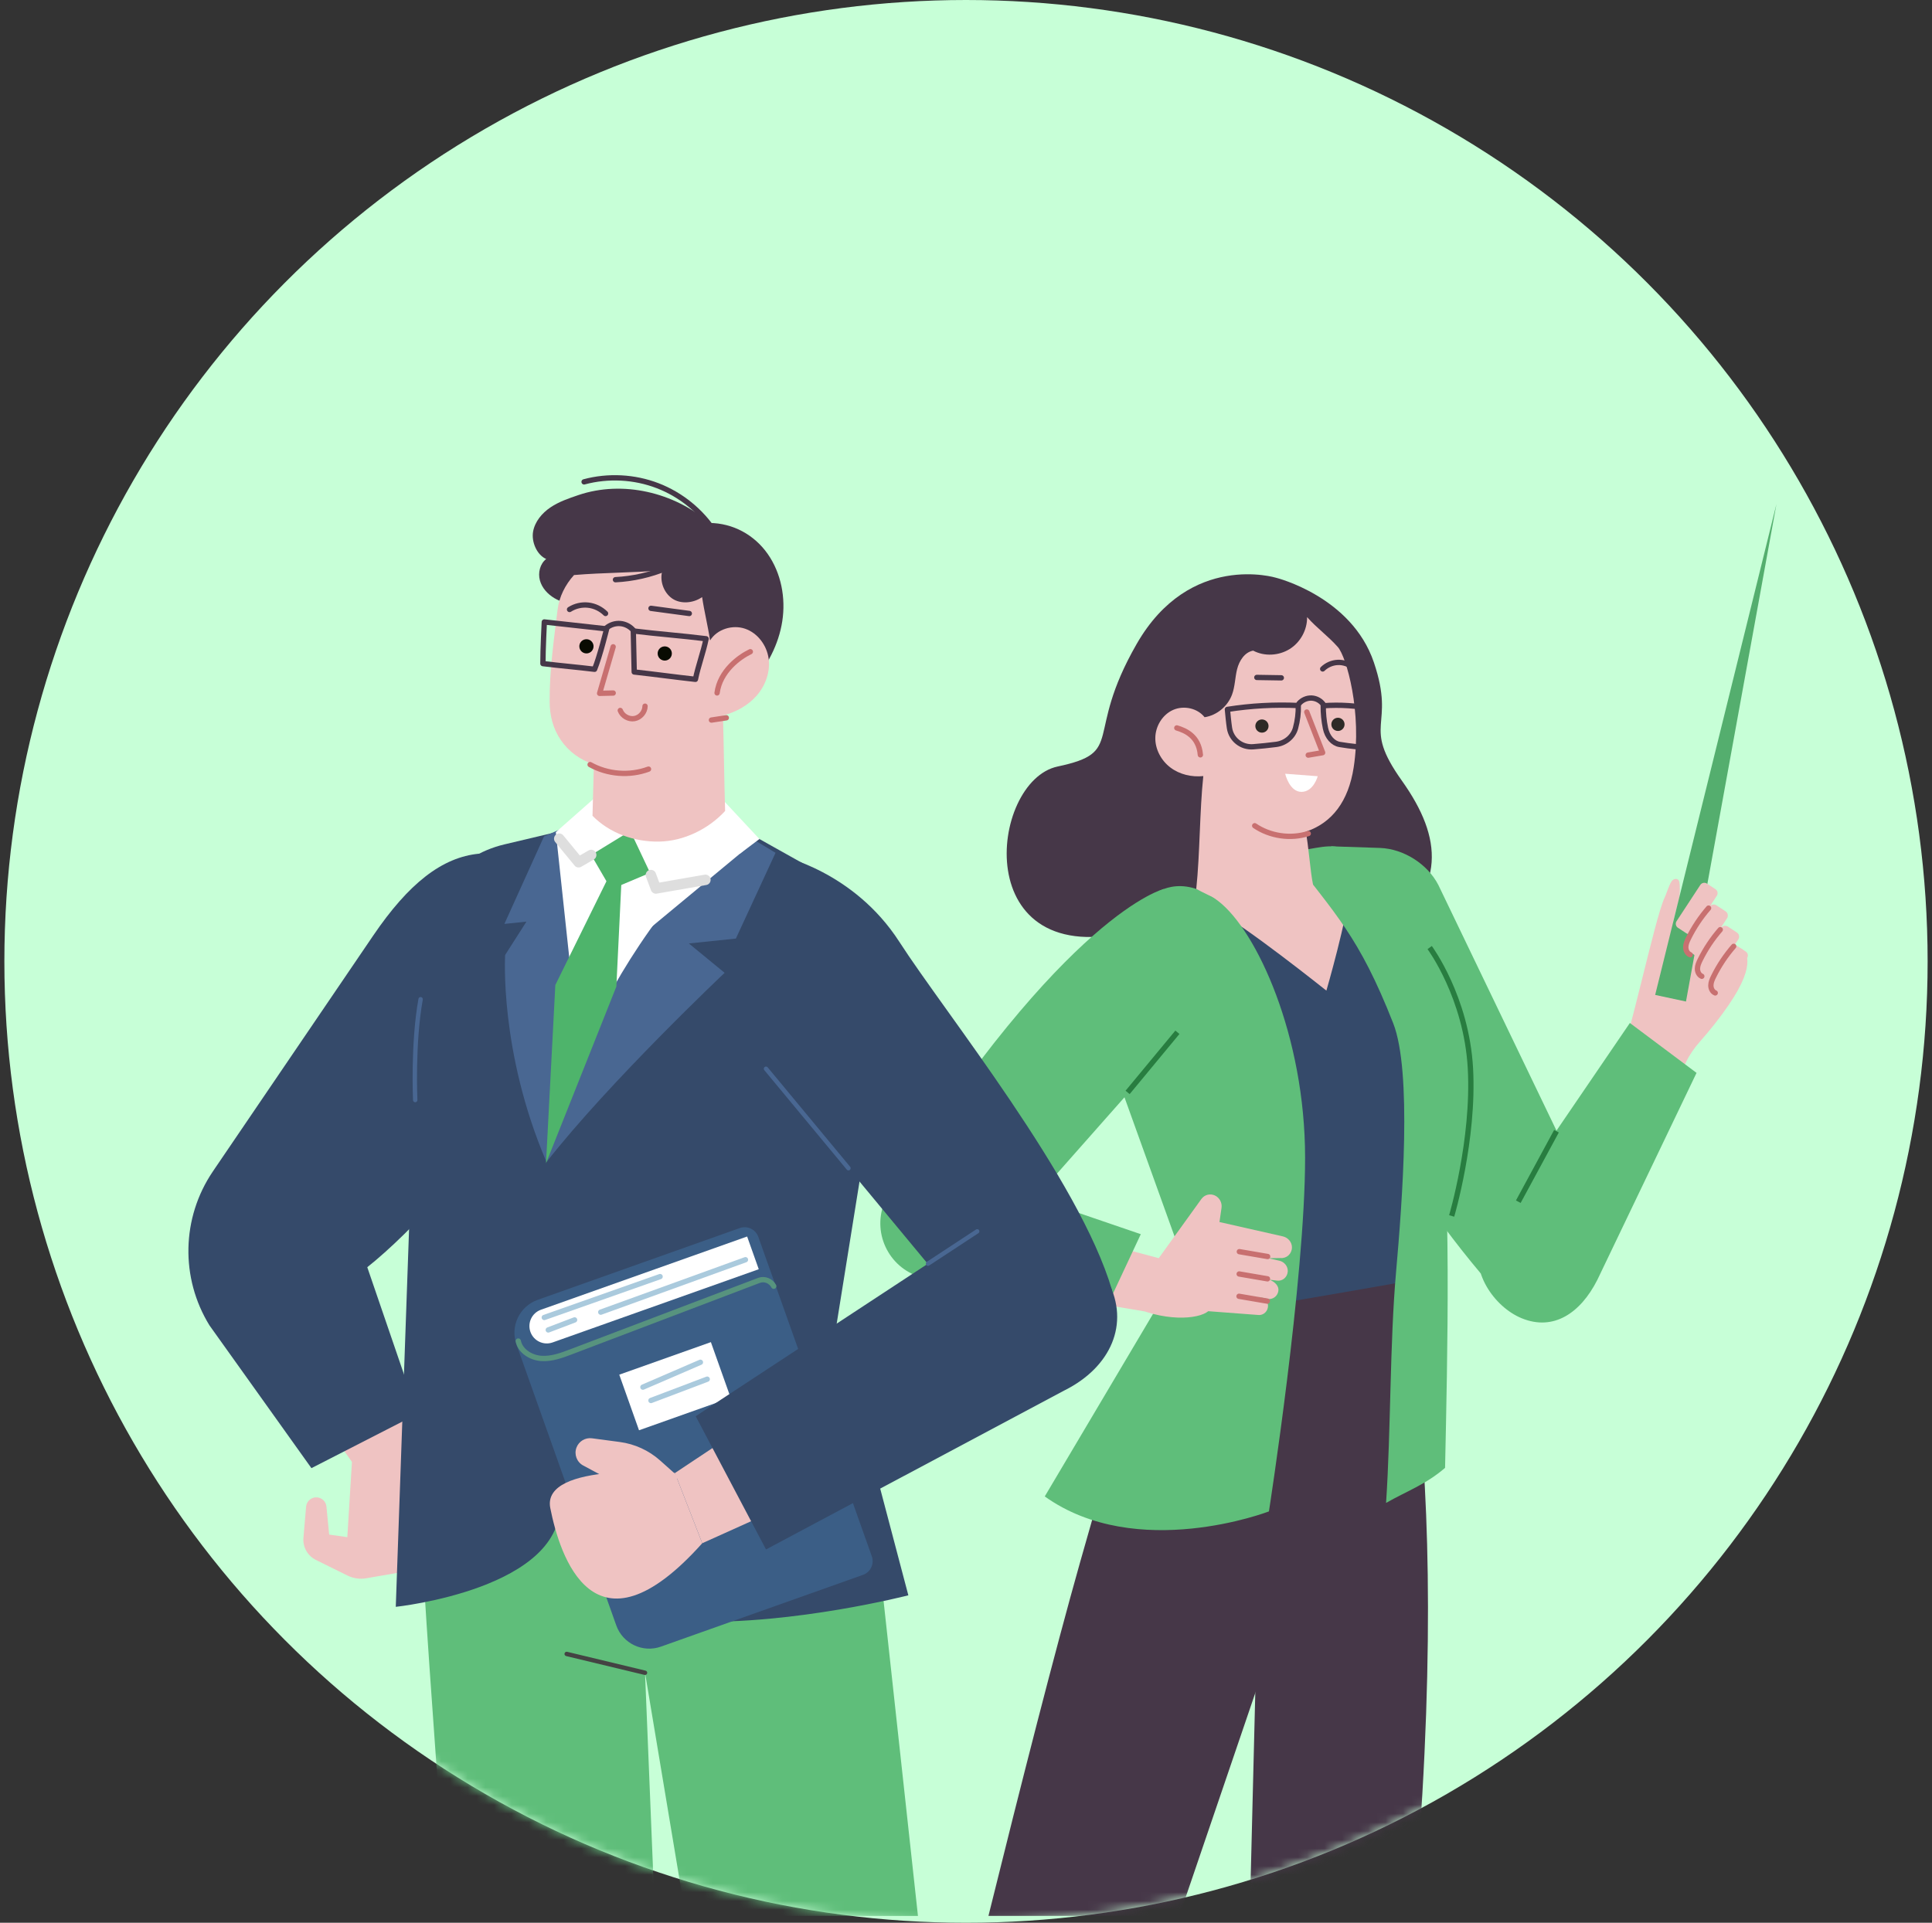 <svg width="221" height="220" viewBox="0 0 221 220" fill="none" xmlns="http://www.w3.org/2000/svg">
<rect x="0" y="0" width="221" height="220" fill="#333333" stroke="none"/>
<circle cx="110.5" cy="110" r="110" fill="#C7FFD7"/>
<mask id="mask0_4119_44855" style="mask-type:alpha" maskUnits="userSpaceOnUse" x="0" y="0" width="221" height="220">
<circle cx="110.5" cy="110" r="110" fill="#D9D9D9"/>
</mask>
<g mask="url(#mask0_4119_44855)">
<mask id="mask1_4119_44855" style="mask-type:luminance" maskUnits="userSpaceOnUse" x="79" y="45" width="142" height="176">
<path d="M221 45H79.654V220.065H221V45Z" fill="white"/>
</mask>
<g mask="url(#mask1_4119_44855)">
<path d="M145.977 66.109C145.977 66.109 136.108 63.077 130.021 73.684C123.934 84.29 128.822 86.043 120.982 87.703C113.143 89.363 110.745 111.443 129.744 106.49C148.744 101.538 151.37 112.796 158.377 107.212C165.383 101.629 165.068 95.944 160.365 89.333C155.661 82.722 159.707 83.341 157.157 75.791C154.606 68.242 145.977 66.109 145.977 66.109Z" fill="#463748"/>
<path d="M184.923 122.28C186.286 119.563 189.266 105.116 190.417 102.699C190.602 102.311 190.899 101.332 191.194 100.862C191.431 100.484 191.981 100.44 192.086 100.873C192.202 101.354 192.152 102.428 192.087 102.768C191.979 103.324 191.602 104.523 191.363 105.606C192.04 104.711 193.485 102.389 193.839 102.044C194.193 101.699 194.859 101.36 195.311 101.558C195.849 101.795 196.035 102.507 195.873 103.072C195.71 103.637 195.323 104.175 194.918 104.601C195.163 104.299 195.903 104.355 196.232 104.562C196.726 104.874 196.816 105.107 196.85 105.494C196.885 105.882 196.627 106.184 196.547 106.565C196.762 106.141 197.237 106.079 197.681 106.232C198.174 106.402 198.748 106.99 198.614 107.494C198.442 108.138 198.211 108.446 197.923 108.891C198.135 108.618 199.038 108.365 199.287 108.605C199.535 108.845 201.145 110.023 197.742 114.988C196.708 116.497 195.61 117.87 194.4 119.243C193.191 120.615 192.285 122.284 192.155 124.109C191.266 124.167 189.705 123.836 188.845 123.598C188.342 123.459 187.871 123.223 187.371 123.073C186.871 122.924 185.399 122.065 184.923 122.28Z" fill="#EFC3C2"/>
<path d="M203.207 57.672L192.858 114.594L189.333 113.839L203.207 57.672Z" fill="#54AE6E"/>
<path d="M196.229 101.738L195.251 101.096C195.001 100.933 194.663 101.003 194.499 101.253L191.781 105.402C191.617 105.653 191.687 105.991 191.938 106.155L192.916 106.796C193.166 106.959 193.504 106.889 193.668 106.639L196.386 102.49C196.55 102.24 196.479 101.901 196.229 101.738Z" fill="#EFC3C2"/>
<path d="M199.69 108.871L198.712 108.23C198.462 108.067 198.124 108.137 197.96 108.387L195.242 112.536C195.078 112.786 195.148 113.125 195.398 113.288L196.377 113.929C196.626 114.093 196.965 114.023 197.129 113.773L199.847 109.623C200.011 109.374 199.941 109.035 199.69 108.871Z" fill="#EFC3C2"/>
<path d="M197.385 104.269L196.342 103.585C196.075 103.411 195.714 103.486 195.54 103.752L192.816 107.91C192.641 108.177 192.716 108.537 192.983 108.712L194.026 109.395C194.293 109.57 194.653 109.495 194.828 109.228L197.552 105.071C197.727 104.804 197.652 104.444 197.385 104.269Z" fill="#EFC3C2"/>
<path d="M198.68 106.693L197.651 106.019C197.389 105.847 197.032 105.921 196.86 106.184L194.173 110.285C194 110.548 194.074 110.905 194.337 111.077L195.366 111.751C195.629 111.923 195.985 111.849 196.158 111.587L198.845 107.485C199.017 107.222 198.943 106.866 198.68 106.693Z" fill="#EFC3C2"/>
<path d="M195.444 103.904C194.535 104.95 193.761 106.114 193.146 107.357C192.989 107.676 192.839 108.011 192.834 108.367C192.829 108.722 193.004 109.102 193.333 109.236" stroke="#C87070" stroke-width="0.608" stroke-miterlimit="10" stroke-linecap="round" stroke-linejoin="round"/>
<path d="M196.779 106.372C195.87 107.418 195.096 108.582 194.482 109.825C194.325 110.144 194.175 110.479 194.17 110.834C194.165 111.19 194.34 111.57 194.669 111.704" stroke="#C87070" stroke-width="0.608" stroke-miterlimit="10" stroke-linecap="round" stroke-linejoin="round"/>
<path d="M198.315 108.277C197.405 109.324 196.631 110.487 196.017 111.731C195.86 112.049 195.71 112.385 195.705 112.74C195.699 113.095 195.875 113.476 196.204 113.609" stroke="#C87070" stroke-width="0.608" stroke-miterlimit="10" stroke-linecap="round" stroke-linejoin="round"/>
<path d="M162.008 215.199C161.897 216.568 161.79 217.904 161.679 219.216H142.957L143.591 193.707L144.922 140.25H158.344C158.344 140.25 166.471 159.936 162.008 215.199Z" fill="#463748"/>
<path d="M158.194 150.846L143.591 193.707L134.902 219.216H113.067C116.838 203.964 120.667 188.954 123.547 178.765C131.17 151.78 135.478 140.25 135.478 140.25H154.046L158.194 150.846Z" fill="#463748"/>
<path d="M143.587 193.02C143.644 193.02 143.697 192.984 143.716 192.928L151.849 169.713C151.874 169.642 151.837 169.564 151.766 169.54C151.695 169.514 151.616 169.552 151.592 169.623L143.459 192.838C143.434 192.909 143.472 192.987 143.543 193.012C143.557 193.017 143.572 193.02 143.587 193.02Z" fill="#463748"/>
<path d="M152.286 96.835C152.286 96.835 145.061 116.757 169.391 145.717L180.147 133.733L164.526 101.246C163.285 98.855 160.576 97.132 157.885 97.021L152.286 96.835Z" fill="#5FBE7A"/>
<path d="M169.403 142.043L186.439 117.049L194.065 122.758L182.715 146.448C180.779 150.266 177.695 152.314 174.08 150.839C170.826 149.511 168.103 145.309 169.403 142.043Z" fill="#5FBE7A"/>
<path d="M154.363 101.713C150.805 98.193 139.771 99.503 140.75 104.418C143.685 119.148 142.81 139.077 142.947 153.409C148.714 152.443 154.478 151.462 160.238 150.453C163.155 137.193 165.599 112.83 154.363 101.713Z" fill="#354A6A"/>
<path d="M161.584 150.309C155.888 151.439 150.192 152.567 144.491 153.671C144.633 152.239 144.769 150.805 144.903 149.373C150.469 148.43 156.032 147.47 161.591 146.488C161.596 147.761 161.588 149.035 161.584 150.309Z" fill="#463748"/>
<path d="M139.273 104.364C141.889 105.498 151.725 113.346 151.725 113.346C151.725 113.346 154.136 105.054 154.363 101.713C151.654 99.385 151.107 97.06 147.323 97.498C144.981 97.769 142.865 98.897 141.028 99.712C139.192 100.527 138.65 101.253 137.107 102.114C135.742 103.831 134.568 105.68 133.006 107.334C135.754 108.514 135.306 102.644 139.273 104.364Z" fill="#EFC3C2"/>
<path d="M147.322 97.498C152.754 104.655 155.424 107.049 159.365 117.072C161.54 122.602 160.414 137.401 159.694 145.552C158.973 153.703 159.108 163.64 158.552 171.962C160.839 170.649 163.086 169.866 165.3 167.951C165.563 155.646 166.085 134.576 164.518 124.131C162.951 113.685 160.253 103.324 154.398 97.597C153.092 96.32 150.956 96.978 149.213 97.236C148.747 97.305 147.322 97.498 147.322 97.498Z" fill="#5FBE7A"/>
<path d="M131.947 102.366C131.947 102.366 134.993 99.731 139.381 103.119C143.769 106.506 149.289 118.55 149.289 132.475C149.289 146.4 145.152 172.934 145.152 172.934C145.152 172.934 130.047 178.747 119.509 171.22L135.41 144.402L127.7 122.972L131.947 102.366Z" fill="#5FBE7A"/>
<path d="M133.136 101.713C133.136 101.713 121.977 104.393 101.801 136.386L112.691 143.579L133.766 119.735L133.136 101.713Z" fill="#5FBE7A"/>
<path d="M146.752 141.467L139.494 139.824L139.728 138.209C139.814 137.621 139.507 137.039 138.978 136.789C138.432 136.53 137.793 136.69 137.435 137.176L132.547 143.96L128.841 149.185C133.096 151.312 137.079 150.965 138.213 150.026C138.378 150.038 143.862 150.453 143.862 150.453C144.409 150.541 144.92 150.175 145.028 149.617C145.105 149.212 145.013 148.623 143.851 148.361L145.012 148.623C145.591 148.715 146.128 148.319 146.228 147.727C146.33 147.199 145.885 146.659 145.179 146.416L146.043 146.523C146.675 146.625 147.261 146.159 147.305 145.481C147.343 144.896 146.91 144.377 146.352 144.252L145.07 143.964L146.494 143.941C147.168 144.001 147.762 143.476 147.784 142.754C147.803 142.136 147.341 141.6 146.752 141.467Z" fill="#EFC3C2"/>
<path d="M141.768 143.214L145.005 143.769" stroke="#C87070" stroke-width="0.608" stroke-miterlimit="10" stroke-linecap="round" stroke-linejoin="round"/>
<path d="M141.749 145.767L144.986 146.322" stroke="#C87070" stroke-width="0.608" stroke-miterlimit="10" stroke-linecap="round" stroke-linejoin="round"/>
<path d="M141.73 148.32L144.968 148.874" stroke="#C87070" stroke-width="0.608" stroke-miterlimit="10" stroke-linecap="round" stroke-linejoin="round"/>
<path d="M132.547 143.96L120.497 140.742L118.519 147.984L130.917 150.045L132.547 143.96Z" fill="#EFC3C2"/>
<path d="M109.375 133.989L130.495 141.214L126.027 150.763L105.669 146.215C101.864 145.34 99.722 141.293 101.138 137.654C102.412 134.378 106.089 132.742 109.375 133.989Z" fill="#5FBE7A"/>
<path d="M149.363 95.163C149.675 96.631 149.883 99.74 150.195 101.208C149.016 103.554 148.372 104.109 147.193 106.455C143.461 104.488 140.571 103.68 136.839 101.713C137.265 97.663 137.218 92.847 137.645 88.797C136.326 88.938 134.942 88.62 133.884 87.82C132.826 87.02 132.129 85.724 132.156 84.398C132.183 83.072 132.98 81.763 134.193 81.227C135.406 80.69 136.975 81.02 137.792 82.064C139.211 81.845 140.438 80.81 140.935 79.464C141.278 78.537 141.271 77.519 141.513 76.561C141.756 75.603 142.376 74.618 143.349 74.445C144.637 75.125 146.266 75.034 147.508 74.272C148.749 73.509 149.541 72.065 149.517 70.608C150.669 71.902 151.877 72.734 153.029 74.027C154.03 75.151 155.821 81.509 154.845 87.817C154.248 91.676 152.382 94.16 149.363 95.163Z" fill="#EFC3C2"/>
<path d="M143.524 94.48C145.291 95.679 147.614 96.019 149.65 95.374" stroke="#C87070" stroke-width="0.608" stroke-miterlimit="10" stroke-linecap="round" stroke-linejoin="round"/>
<path d="M134.614 83.288C135.59 83.58 137.124 84.223 137.309 86.369" stroke="#C87070" stroke-width="0.608" stroke-miterlimit="10" stroke-linecap="round" stroke-linejoin="round"/>
<path d="M148.194 83.305C148.425 82.456 148.535 81.571 148.509 80.724C145.806 80.598 143.085 80.747 140.403 81.17C140.471 81.864 140.533 82.587 140.639 83.298C140.835 84.603 142.01 85.54 143.344 85.445C144.212 85.384 145.088 85.279 145.95 85.177C147.004 85.051 147.918 84.321 148.194 83.305Z" stroke="#463748" stroke-width="0.608" stroke-miterlimit="10" stroke-linecap="round" stroke-linejoin="round"/>
<path d="M151.619 83.326C151.444 82.481 151.356 81.597 151.364 80.751C153.292 80.607 155.237 80.738 157.157 81.143C157.118 81.836 157.082 82.558 157.014 83.269C156.89 84.574 156.061 85.517 155.108 85.432C154.488 85.376 153.86 85.277 153.243 85.18C152.49 85.062 151.828 84.339 151.619 83.326Z" stroke="#463748" stroke-width="0.608" stroke-miterlimit="10" stroke-linecap="round" stroke-linejoin="round"/>
<path d="M148.59 80.504C148.943 80.086 149.499 79.844 150.043 79.871C150.587 79.898 151.106 80.194 151.399 80.644" stroke="#463748" stroke-width="0.608" stroke-miterlimit="10" stroke-linecap="round" stroke-linejoin="round"/>
<path d="M149.482 81.468C150.087 83.018 150.692 84.569 151.297 86.118C150.747 86.212 150.196 86.305 149.646 86.399" stroke="#C87070" stroke-width="0.608" stroke-miterlimit="10" stroke-linecap="round" stroke-linejoin="round"/>
<path d="M143.767 77.512C144.701 77.527 145.635 77.542 146.569 77.557" stroke="#463748" stroke-width="0.608" stroke-miterlimit="10" stroke-linecap="round" stroke-linejoin="round"/>
<path d="M151.302 76.539C151.758 76.093 152.382 75.822 153.019 75.794C153.656 75.766 154.3 75.981 154.794 76.385" stroke="#463748" stroke-width="0.608" stroke-miterlimit="10" stroke-linecap="round" stroke-linejoin="round"/>
<path d="M145.109 83.074C145.109 82.656 144.77 82.318 144.353 82.318C143.935 82.318 143.597 82.657 143.597 83.074C143.597 83.492 143.935 83.83 144.353 83.83C144.77 83.83 145.109 83.492 145.109 83.074Z" fill="#2D2A26"/>
<path d="M153.804 82.881C153.804 82.464 153.466 82.125 153.048 82.125C152.63 82.125 152.292 82.464 152.292 82.881C152.292 83.299 152.631 83.637 153.048 83.637C153.465 83.638 153.804 83.299 153.804 82.881Z" fill="#2D2A26"/>
<path d="M147.009 88.531L150.734 88.815C150.734 88.815 150.255 90.605 148.872 90.605C147.489 90.605 147.009 88.531 147.009 88.531Z" fill="white"/>
<path d="M128.985 124.993L134.682 118.112" stroke="#287D40" stroke-width="0.608" stroke-miterlimit="10"/>
<path d="M112.336 135.426L118.551 137.276" stroke="#287D40" stroke-width="0.608" stroke-miterlimit="10"/>
<path d="M163.54 108.419C163.54 108.419 167.757 114.117 168.201 122.256C168.645 130.395 166.055 139.127 166.055 139.127" stroke="#287D40" stroke-width="0.608" stroke-miterlimit="10"/>
<path d="M178.043 129.433L173.677 137.498" stroke="#287D40" stroke-width="0.608" stroke-miterlimit="10"/>
</g>
<path d="M37.953 164.005L40.258 167.27L39.73 175.881L37.653 175.586L37.341 172.38C37.288 171.828 36.854 171.39 36.303 171.331C35.651 171.261 35.07 171.74 35.014 172.393L34.71 175.956C34.62 177.012 35.185 178.015 36.136 178.485L39.745 180.271C40.412 180.601 41.166 180.711 41.898 180.584L46.524 179.784C48.141 179.505 49.348 178.142 49.43 176.503L50.054 164.005L44.163 159.011L37.953 164.005Z" fill="#EFC3C2"/>
<path d="M78.426 219.221L73.784 191.394L74.916 219.221H51.179C49.558 197.26 48.289 179.259 48.352 177.676C49.185 157.003 57.835 159.936 57.835 159.936L76.262 158.034L99.326 167.182L105.004 219.221H78.426Z" fill="#5FBE7A"/>
<path d="M73.781 191.647C73.762 191.647 73.743 191.645 73.725 191.641L64.762 189.486C64.627 189.454 64.544 189.318 64.576 189.184C64.608 189.049 64.745 188.964 64.879 188.998L73.841 191.153C73.976 191.185 74.059 191.321 74.027 191.455C73.999 191.57 73.895 191.648 73.781 191.647Z" fill="#444343"/>
<path d="M75.613 103.594C75.613 103.594 71.443 113.927 64.416 120.562C57.388 127.196 44.643 147.447 32.939 149.771L24.671 133.559L42.698 107.038C46.735 101.099 50.561 98.073 54.821 97.675L75.613 103.594Z" fill="#354A6A"/>
<path d="M96.891 101.613L86.87 96L63.582 95.22L57.689 96.617C52.122 97.937 48.123 102.815 47.922 108.533L45.273 183.852C45.273 183.852 64.82 181.789 64.03 171.658C64.03 171.658 67.426 185.185 79.168 185.537C90.91 185.889 103.905 182.534 103.905 182.534L95.709 151.447L101.129 117.693C102.445 111.777 101.556 105.48 96.891 101.613Z" fill="#354A6A"/>
<path d="M62.229 95.7L57.697 105.714L60.219 105.452L57.784 109.265C57.784 109.265 57.086 120.275 62.514 132.962L70.82 94.084L67.997 93.158L62.229 95.7Z" fill="#496792"/>
<path d="M84.378 94.972C84.378 94.972 66.486 112.208 62.514 132.962C62.514 132.962 63.375 117.54 69.72 92.071L78.098 91.2L84.378 94.972Z" fill="white"/>
<path d="M84.378 94.972L88.714 97.576L84.176 107.391L78.797 107.949L82.89 111.309C82.89 111.309 69.681 123.794 62.513 132.962C62.513 132.962 65.907 112.001 84.378 94.972Z" fill="#496792"/>
<path d="M98.716 180.194L75.603 188.405C73.522 189.144 71.235 188.056 70.495 185.975L59.077 153.833C58.338 151.751 59.426 149.465 61.507 148.725L84.621 140.514C85.486 140.207 86.437 140.659 86.745 141.525L99.726 178.07C100.034 178.935 99.582 179.887 98.716 180.194Z" fill="#3B5E86"/>
<path d="M63.211 153.601L86.793 145.223L85.464 141.48L61.881 149.857C60.847 150.224 60.307 151.36 60.674 152.393C61.042 153.428 62.177 153.968 63.211 153.601Z" fill="white"/>
<path d="M81.318 153.565L70.837 157.288L73.097 163.651L83.579 159.928L81.318 153.565Z" fill="white"/>
<path d="M73.542 158.714C75.735 157.766 77.927 156.817 80.12 155.87" stroke="#AACADD" stroke-width="0.608" stroke-miterlimit="10" stroke-linecap="round" stroke-linejoin="round"/>
<path d="M74.461 160.243C76.607 159.43 78.752 158.617 80.898 157.804" stroke="#AACADD" stroke-width="0.608" stroke-miterlimit="10" stroke-linecap="round" stroke-linejoin="round"/>
<path d="M59.283 153.442C59.515 154.6 60.734 155.346 61.913 155.429C63.091 155.513 64.238 155.086 65.342 154.666C72.504 151.943 79.666 149.221 86.828 146.498C87.462 146.257 88.191 146.565 88.507 147.166" stroke="#57937E" stroke-width="0.608" stroke-miterlimit="10" stroke-linecap="round" stroke-linejoin="round"/>
<path d="M62.26 150.743C66.677 149.184 71.093 147.625 75.508 146.066" stroke="#AACADD" stroke-width="0.608" stroke-miterlimit="10" stroke-linecap="round" stroke-linejoin="round"/>
<path d="M68.719 150.135C74.236 148.136 79.754 146.137 85.272 144.137" stroke="#AACADD" stroke-width="0.608" stroke-miterlimit="10" stroke-linecap="round" stroke-linejoin="round"/>
<path d="M62.716 152.17C63.72 151.788 64.724 151.405 65.728 151.023" stroke="#AACADD" stroke-width="0.608" stroke-miterlimit="10" stroke-linecap="round" stroke-linejoin="round"/>
<path d="M47.52 126.117C47.517 126.117 47.513 126.117 47.509 126.118C47.37 126.124 47.253 126.017 47.246 125.879C47.244 125.814 46.949 119.374 47.868 114.285C47.893 114.148 48.024 114.054 48.16 114.082C48.297 114.107 48.387 114.237 48.363 114.374C47.454 119.406 47.745 125.791 47.748 125.855C47.754 125.99 47.653 126.105 47.52 126.117Z" fill="#496792"/>
<path d="M89.215 97.904C89.215 97.904 97.648 99.639 102.878 107.766C108.109 115.892 123.472 134.904 127.208 147.629L108.242 147.159L87.621 122.285L89.215 97.904Z" fill="#354A6A"/>
<path d="M97.08 133.916C97 133.923 96.918 133.893 96.863 133.826L87.428 122.445C87.339 122.338 87.354 122.18 87.461 122.091C87.567 122.003 87.725 122.017 87.815 122.125L97.25 133.505C97.338 133.612 97.323 133.771 97.216 133.859C97.176 133.893 97.128 133.911 97.08 133.916Z" fill="#496792"/>
<path d="M97.416 155.095L77.206 168.542L80.33 176.576L101.964 166.825L97.416 155.095Z" fill="#EFC3C2"/>
<path d="M77.206 168.542C77.206 168.542 61.884 167.19 62.948 172.559C64.011 177.928 67.889 190.477 80.33 176.576L77.206 168.542Z" fill="#EFC3C2"/>
<path d="M77.755 169.111L75.515 167.111C74.223 165.958 72.614 165.22 70.898 164.991L67.719 164.568C66.956 164.466 66.224 164.9 65.947 165.618C65.645 166.401 65.974 167.286 66.713 167.683L71.467 170.231L77.755 169.111Z" fill="#EFC3C2"/>
<path d="M111.781 140.889L79.579 162.042L87.624 177.286L121.786 159.076C127.075 156.426 129.249 151.462 126.776 146.671C124.558 142.375 116.346 136.929 111.781 140.889Z" fill="#354A6A"/>
<path d="M106.175 144.837C106.086 144.845 105.995 144.805 105.942 144.725C105.866 144.609 105.898 144.453 106.014 144.377L111.643 140.68C111.759 140.603 111.916 140.636 111.991 140.751C112.068 140.867 112.035 141.023 111.92 141.099L106.29 144.797C106.255 144.82 106.215 144.833 106.175 144.837Z" fill="#496792"/>
<path d="M63.581 95.22L68.302 91.05C68.302 91.05 68.602 94.218 72.1 95.08C76.345 96.125 84.094 94.993 86.315 96.288L65.54 113.504L63.581 95.22Z" fill="white"/>
<path d="M72.1 95.079L74.362 99.868L69.907 101.748L67.624 97.825L72.1 95.079Z" fill="#4EB46B"/>
<path d="M71.117 100.215L70.505 112.882L62.458 133.103L63.524 112.703L69.824 99.914L71.117 100.215Z" fill="#4EB46B"/>
<path d="M74.456 100.121L75.029 101.658L80.691 100.672" stroke="#DEDEDE" stroke-width="1.196" stroke-miterlimit="10" stroke-linecap="round" stroke-linejoin="round"/>
<path d="M67.625 97.825L66.188 98.658L63.972 95.961" stroke="#DEDEDE" stroke-width="1.196" stroke-miterlimit="10" stroke-linecap="round" stroke-linejoin="round"/>
<path d="M72.809 95.15L80.582 89.265L86.87 96L84.627 97.687L72.809 95.15Z" fill="white"/>
<path d="M66.814 55.134C69.573 54.392 72.566 54.549 75.231 55.575C77.897 56.602 80.222 58.493 81.77 60.894" stroke="#463748" stroke-width="0.608" stroke-miterlimit="10" stroke-linecap="round" stroke-linejoin="round"/>
<path d="M85.987 78.214C87.773 76.206 89.076 73.73 89.485 71.074C89.894 68.418 89.362 65.587 87.821 63.385C86.28 61.184 83.837 59.857 81.15 59.835C77.12 56.331 71.233 54.934 66.173 56.643C65.064 57.018 63.94 57.4 62.969 58.054C61.998 58.709 61.182 59.68 60.978 60.833C60.774 61.986 61.404 63.492 62.478 63.958C61.77 64.514 61.522 65.534 61.758 66.404C61.993 67.273 62.649 67.987 63.425 68.444C64.2 68.9 65.092 69.124 65.982 69.262C66.755 73.283 69.653 76.781 73.378 78.48C77.103 80.178 83.267 81.274 85.987 78.214Z" fill="#463748"/>
<path d="M82.946 92.79C82.835 89.099 82.808 85.56 82.696 81.869C84.171 81.485 85.573 80.726 86.571 79.575C87.57 78.424 88.131 76.861 87.922 75.351C87.714 73.842 86.676 72.434 85.235 71.939C83.794 71.443 82.019 71.984 81.223 73.283C80.975 71.608 80.562 69.992 80.314 68.317C79.333 69.016 77.838 69.161 76.86 68.459C75.882 67.756 75.426 66.405 75.776 65.253C72.456 65.536 68.983 65.512 65.663 65.795C64.664 66.901 63.967 68.269 63.783 69.748C63.348 73.265 62.854 76.72 62.873 80.264C62.881 81.864 63.242 83.335 64.139 84.66C65.035 85.986 66.4 86.987 67.934 87.445C67.895 89.426 67.815 91.36 67.776 93.342C69.75 95.35 72.582 96.34 75.397 96.294C78.213 96.248 81.039 94.862 82.946 92.79Z" fill="#EFC3C2"/>
<path d="M67.501 87.484C69.512 88.613 72.023 88.808 74.184 88.001" stroke="#C87070" stroke-width="0.608" stroke-miterlimit="10" stroke-linecap="round" stroke-linejoin="round"/>
<path d="M81.38 82.389C81.947 82.303 82.514 82.218 83.081 82.131" stroke="#C87070" stroke-width="0.608" stroke-miterlimit="10" stroke-linecap="round" stroke-linejoin="round"/>
<path d="M82.025 79.284C82.358 76.787 84.545 75.184 85.83 74.567" stroke="#C87070" stroke-width="0.608" stroke-miterlimit="10" stroke-linecap="round" stroke-linejoin="round"/>
<path d="M68.012 76.579C68.612 75.121 69.393 71.955 69.393 71.955L62.263 71.165C62.263 71.165 62.099 74.348 62.104 75.93C63.995 76.164 66.12 76.345 68.012 76.579Z" stroke="#463748" stroke-width="0.608" stroke-miterlimit="10" stroke-linecap="round" stroke-linejoin="round"/>
<path d="M79.549 77.728C77.225 77.47 74.871 77.145 72.547 76.888C72.513 75.323 72.478 73.758 72.443 72.193C75.203 72.54 78.009 72.738 80.77 73.086C80.453 74.638 79.865 76.176 79.549 77.728Z" stroke="#463748" stroke-width="0.608" stroke-miterlimit="10" stroke-linecap="round" stroke-linejoin="round"/>
<path d="M69.356 71.86C69.794 71.485 70.386 71.295 70.96 71.345C71.535 71.394 72.086 71.682 72.454 72.126" stroke="#463748" stroke-width="0.608" stroke-miterlimit="10" stroke-linecap="round" stroke-linejoin="round"/>
<path d="M70.139 74.006L68.588 79.333L70.145 79.296" stroke="#C87070" stroke-width="0.608" stroke-miterlimit="10" stroke-linecap="round" stroke-linejoin="round"/>
<path d="M70.952 81.29C71.188 81.923 71.907 82.336 72.573 82.22C73.239 82.105 73.777 81.474 73.786 80.799" stroke="#C87070" stroke-width="0.608" stroke-miterlimit="10" stroke-linecap="round" stroke-linejoin="round"/>
<path d="M76.85 74.697C76.809 74.25 76.413 73.921 75.966 73.962C75.519 74.003 75.19 74.398 75.231 74.846C75.272 75.293 75.668 75.622 76.115 75.581C76.562 75.54 76.891 75.144 76.85 74.697Z" fill="#090B02"/>
<path d="M67.893 73.877C67.852 73.43 67.456 73.1 67.009 73.141C66.561 73.183 66.232 73.578 66.273 74.025C66.315 74.473 66.71 74.802 67.157 74.761C67.605 74.719 67.934 74.324 67.893 73.877Z" fill="#090B02"/>
<path d="M65.15 69.736C65.78 69.334 66.541 69.157 67.28 69.239C68.019 69.32 68.729 69.662 69.268 70.194" stroke="#463748" stroke-width="0.608" stroke-miterlimit="10" stroke-linecap="round" stroke-linejoin="round"/>
<path d="M74.467 69.606C75.928 69.802 77.388 69.999 78.849 70.195" stroke="#463748" stroke-width="0.608" stroke-miterlimit="10" stroke-linecap="round" stroke-linejoin="round"/>
<path d="M70.403 66.329C72.403 66.226 74.385 65.778 76.234 65.012" stroke="#463748" stroke-width="0.608" stroke-miterlimit="10" stroke-linecap="round" stroke-linejoin="round"/>
<path d="M24.671 133.559L24.328 134.067C20.764 139.346 20.62 146.222 23.96 151.646L35.624 167.984L47.759 161.768L39.209 136.811L24.671 133.559Z" fill="#354A6A"/>
</g>
</svg>
